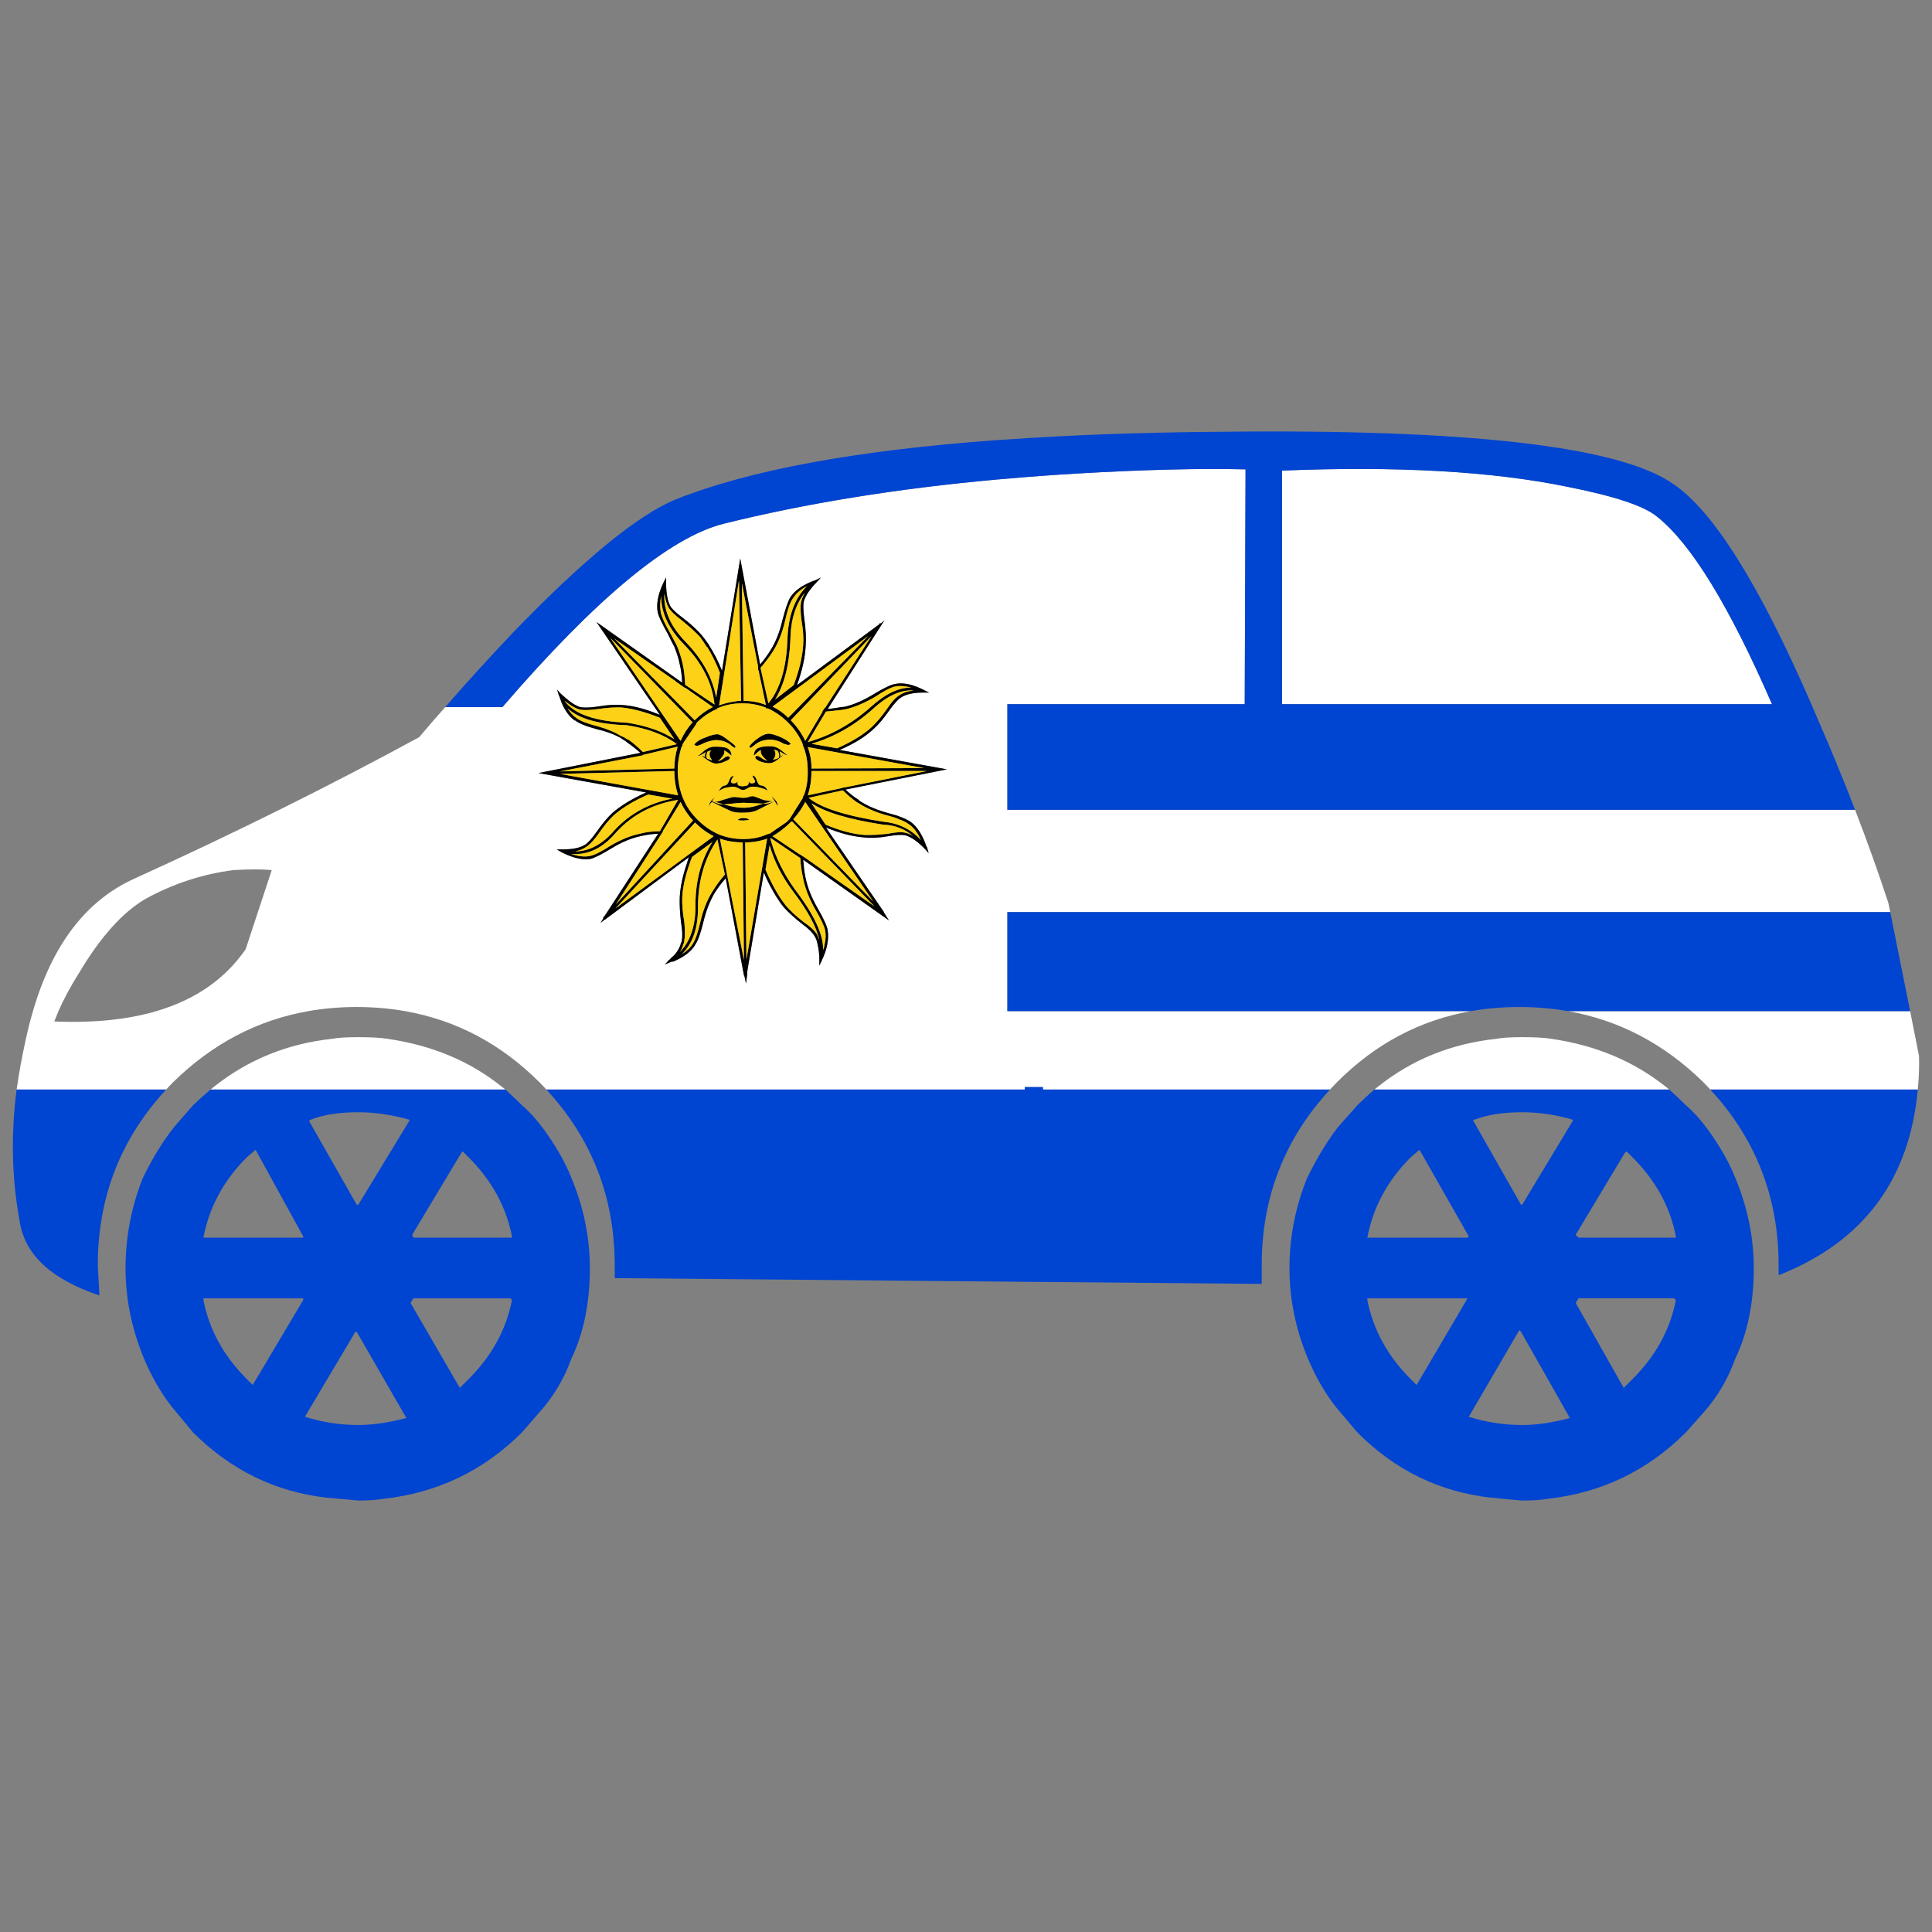 <?xml version="1.0" encoding="utf-8"?>
<!-- Generator: Adobe Illustrator 16.0.0, SVG Export Plug-In . SVG Version: 6.00 Build 0)  -->
<!DOCTYPE svg PUBLIC "-//W3C//DTD SVG 1.1//EN" "http://www.w3.org/Graphics/SVG/1.1/DTD/svg11.dtd">
<svg version="1.1" id="Layer_1" xmlns="http://www.w3.org/2000/svg" xmlns:xlink="http://www.w3.org/1999/xlink" x="0px" y="0px"
	 width="300px" height="300px" viewBox="0 0 300 300" enable-background="new 0 0 300 300" xml:space="preserve">
<rect x="0" y="0" width="300" height="300" fill="#808080" stroke="none"/>
<g>
	<path fill-rule="evenodd" clip-rule="evenodd" fill="#FFFFFF" d="M69.147,109.79h8.876c14.493-16.831,25.92-26.313,34.281-28.449
		c12.817-3.184,27.01-5.48,42.577-6.888c0.513-0.047,1.027-0.09,1.542-0.127c3.574-0.318,7.219-0.585,10.935-0.801
		c10.333-0.599,19.016-0.812,26.048-0.641l-0.128,36.456h-36.854v16.403h131.627c1.917,4.958,3.643,9.786,5.177,14.48l0.29,1.409
		H156.424v15.378h71.973c-7.909,1.395-14.833,5.069-20.774,11.021c-0.258,0.255-0.505,0.512-0.74,0.769
		c-0.122,0.128-0.24,0.256-0.353,0.384h-44.572l-0.033-0.384h-2.798v0.384H84.841c-0.114-0.128-0.232-0.256-0.354-0.384
		c-0.236-0.257-0.482-0.514-0.74-0.769c-5.975-5.951-12.92-9.626-20.838-11.021c-2.414-0.428-4.922-0.642-7.525-0.642
		c-2.594,0-5.103,0.214-7.525,0.642c-7.905,1.395-14.895,5.069-20.967,11.021c-0.258,0.255-0.505,0.512-0.74,0.769
		c-0.121,0.128-0.239,0.256-0.354,0.384H2.579c0.018-0.128,0.039-0.256,0.064-0.384c0.329-2.311,0.758-4.66,1.286-7.048
		c0.345-1.655,0.741-3.234,1.189-4.741c3.001-10.319,8.243-17.176,15.726-20.567c15.437-7.005,30.187-14.332,44.251-21.978
		C66.382,112.929,67.732,111.37,69.147,109.79z M42.198,135.098c-1.501-0.129-3.451-0.129-5.853,0
		c-4.802,0.597-9.391,2.093-13.764,4.485c-3.559,2.093-6.989,5.915-10.291,11.469c-1.303,2.063-2.375,4.049-3.216,5.958
		c-0.23,0.54-0.444,1.074-0.644,1.601c6.073,0.256,11.357-0.278,15.854-1.601c6.044-1.778,10.664-4.982,13.86-9.611L42.198,135.098z
		 M78.473,169.184H32.68c0.157-0.129,0.318-0.257,0.482-0.384c5.331-4.251,11.473-6.75,18.427-7.496
		c0.9-0.172,2.251-0.256,4.052-0.256c1.93,0,3.431,0.084,4.502,0.256c6.941,0.994,12.891,3.491,17.849,7.496
		C78.157,168.927,78.318,169.055,78.473,169.184z M243.479,157.011h53.126l1.383,6.983c0.039,1.657-0.015,3.259-0.161,4.806
		c-0.009,0.128-0.019,0.256-0.032,0.384h-32.223c-0.114-0.128-0.232-0.256-0.353-0.384c-0.236-0.257-0.482-0.514-0.741-0.769
		C258.404,162.08,251.405,158.405,243.479,157.011z M213.41,169.184c0.156-0.129,0.316-0.257,0.482-0.384
		c5.291-4.251,11.454-6.75,18.491-7.496c0.856-0.172,2.186-0.256,3.987-0.256c1.972,0,3.474,0.084,4.502,0.256
		c6.899,0.994,12.849,3.491,17.849,7.496c0.165,0.127,0.326,0.255,0.481,0.384H213.41z M199.067,73.076
		c17.838-0.726,32.588,0.106,44.25,2.499c7.374,1.452,12.05,3.011,14.022,4.678c5.265,4.187,11.202,13.883,17.814,29.088h-76.087
		V73.076z M103.429,89.67l-0.387,0.769c0,0.042-0.021,0.085-0.063,0.129c-0.814,1.75-1.094,3.268-0.836,4.549
		c0.171,0.683,0.707,1.814,1.607,3.396c0.3,0.641,0.621,1.281,0.965,1.922c0.386,0.939,0.665,1.837,0.836,2.691
		c0.215,0.897,0.343,1.858,0.386,2.883l-13.313-9.418l9.841,14.416c-2.229-0.94-4.224-1.453-5.982-1.538
		c-1.028-0.086-2.271,0-3.729,0.256c-1.2,0.17-2.102,0.192-2.702,0.064c-0.514-0.171-1.071-0.492-1.672-0.961
		c-0.386-0.299-0.836-0.684-1.351-1.154l-0.515-0.577l0.258,0.833c0,0.042,0.021,0.085,0.063,0.127
		c0.129,0.385,0.258,0.749,0.387,1.09c0.557,1.281,1.243,2.199,2.059,2.754v-0.063c0.557,0.469,1.714,0.939,3.473,1.411
		c1.329,0.297,2.509,0.726,3.537,1.281c0.3,0.212,0.601,0.405,0.9,0.575c0.043,0.043,0.086,0.085,0.129,0.129
		c0.687,0.469,1.394,1.025,2.122,1.666l-15.822,3.14l16.723,3.011c-2.187,0.982-3.944,2.051-5.273,3.204
		c-0.771,0.727-1.587,1.708-2.444,2.947c-0.729,1.026-1.329,1.687-1.801,1.987c-0.772,0.469-1.908,0.705-3.409,0.705h-0.965
		l0.772,0.448c1.758,0.897,3.259,1.239,4.502,1.025c0.644-0.17,1.737-0.726,3.28-1.666c1.544-0.939,3.022-1.558,4.438-1.858
		c0.857-0.213,1.78-0.34,2.766-0.384l-8.297,12.75l-0.257,0.256l0.064,0.063l-0.451,0.769l0.644-0.512h0.064l0.064-0.063
		l12.928-9.611c-0.129,0.341-0.215,0.618-0.257,0.833c-0.687,1.966-1.072,3.759-1.158,5.382c-0.042,1.068,0.021,2.35,0.193,3.844
		c0.214,1.239,0.257,2.179,0.129,2.819c0,0.171-0.065,0.363-0.193,0.577v0.127c-0.344,0.897-0.857,1.602-1.544,2.115
		c0,0.043-0.043,0.106-0.129,0.192h-0.063l-0.708,0.769l0.9-0.385c0.043,0,0.107-0.02,0.193-0.064c0.086,0,0.149,0,0.192,0
		c1.63-0.683,2.767-1.538,3.409-2.563v-0.063c0.429-0.556,0.857-1.729,1.286-3.524c0.429-1.752,1.008-3.246,1.736-4.485
		c0.472-0.769,1.051-1.538,1.737-2.306l2.83,15.057c0,0.042,0.021,0.063,0.063,0.063l0.258,1.218l0.192-1.475v-0.383l2.573-15.378
		c0.943,2.179,1.972,3.972,3.087,5.382c0.729,0.812,1.694,1.687,2.895,2.626c0.943,0.684,1.586,1.324,1.93,1.922
		c0.215,0.341,0.364,0.768,0.45,1.281c0.129,0.513,0.214,1.154,0.257,1.922c0,0.127,0,0.256,0,0.384v0.96l0.386-0.832
		c0.43-0.897,0.708-1.71,0.836-2.436c0.172-0.853,0.193-1.602,0.065-2.243v-0.063c-0.129-0.685-0.665-1.837-1.608-3.46
		c-0.9-1.581-1.501-3.096-1.801-4.548c-0.172-0.728-0.278-1.518-0.322-2.372c-0.042-0.17-0.063-0.34-0.063-0.512l13.313,9.418
		l-0.772-1.217v-0.064l-9.004-13.135c2.187,0.897,4.159,1.41,5.917,1.538c1.072,0.127,2.337,0.064,3.795-0.193
		c1.158-0.213,2.037-0.255,2.637-0.127c0.9,0.256,1.908,0.961,3.023,2.115l0.578,0.641l-0.257-0.897v-0.063h-0.064
		c-0.644-1.88-1.479-3.184-2.508-3.91c-0.472-0.297-1.008-0.555-1.608-0.768c-0.257-0.128-0.879-0.32-1.865-0.577
		c-1.715-0.469-3.173-1.089-4.373-1.859c-0.086-0.042-0.15-0.106-0.193-0.191c-0.687-0.427-1.372-0.961-2.058-1.602l15.757-3.139
		l-16.658-3.011c2.188-0.941,3.924-2.008,5.21-3.204c0.815-0.727,1.651-1.71,2.509-2.949c0.729-1.025,1.328-1.687,1.801-1.986
		c0.771-0.512,1.907-0.769,3.409-0.769h0.965l-0.772-0.384c-1.758-0.897-3.259-1.217-4.502-0.961
		c-0.686,0.128-1.801,0.661-3.345,1.602c-1.544,0.939-3.002,1.58-4.373,1.922c-0.215,0.042-0.408,0.064-0.579,0.064
		c-0.729,0.128-1.458,0.234-2.187,0.32l8.811-13.775l-0.578,0.512l-0.065-0.128l-0.192,0.257l-12.734,9.418
		c0.814-2.264,1.265-4.313,1.351-6.151c0.086-1.111,0.021-2.435-0.193-3.972c-0.171-1.239-0.214-2.158-0.129-2.756
		c0.215-0.897,0.88-1.922,1.994-3.076l0.708-0.769l-0.9,0.448h-0.064c-1.844,0.683-3.108,1.559-3.795,2.628
		c-0.344,0.556-0.75,1.729-1.222,3.524c-0.43,1.837-1.029,3.374-1.801,4.612c-0.472,0.769-1.03,1.538-1.673,2.307l-3.087-16.466
		l-2.83,17.428c-0.601-1.496-1.265-2.797-1.994-3.909v-0.063c-0.386-0.556-0.771-1.068-1.157-1.538
		c-0.687-0.811-1.608-1.666-2.766-2.563c-0.986-0.726-1.673-1.345-2.059-1.858c-0.472-0.855-0.707-2.094-0.707-3.716V89.67z"/>
	<path fill-rule="evenodd" clip-rule="evenodd" fill="#0044D2" d="M2.579,169.184h23.219c-7.075,7.646-10.612,16.745-10.612,27.295
		l0.257,4.678c-7.547-2.52-11.684-6.407-12.413-11.661C1.829,182.96,1.679,176.189,2.579,169.184z M84.841,169.184h74.285V168.8
		h2.798l0.033,0.384h44.572c-7.075,7.646-10.612,16.745-10.612,27.295v2.884l-100.464-0.896v-1.987
		C95.453,185.929,91.916,176.83,84.841,169.184z M227.882,192.187l0.193-0.192l-7.655-13.456l-1.35,1.154
		c-3.603,3.588-5.854,7.752-6.753,12.494H227.882z M227.882,201.604h-15.564v0.256c0.899,4.614,3.15,8.714,6.753,12.304l0.899,0.896
		L227.882,201.604z M245.119,201.604l-0.451,0.705l7.461,13.199l1.352-1.345c3.601-3.59,5.852-7.689,6.753-12.304l-0.259-0.256
		H245.119z M236.178,206.796l-0.257-0.257l-7.846,13.455c2.701,0.854,5.467,1.281,8.296,1.281c2.273,0,4.738-0.364,7.396-1.091
		L236.178,206.796z M260.233,192.187v-0.192c-0.901-4.613-3.152-8.714-6.753-12.302l-0.902-0.897l-0.256,0.193l-7.654,12.75
		l0.451,0.448H260.233z M243.479,157.011c-2.435-0.428-4.954-0.642-7.558-0.642c-2.603,0-5.112,0.214-7.524,0.642h-71.973v-15.378
		h137.094l3.087,15.378H243.479z M288.051,125.744H156.424V109.34h36.854l0.128-36.456c-7.032-0.171-15.715,0.042-26.048,0.641
		c-3.716,0.215-7.36,0.483-10.935,0.801c-0.515,0.038-1.029,0.08-1.542,0.127c-15.567,1.408-29.76,3.704-42.577,6.888
		c-8.361,2.135-19.788,11.618-34.281,28.449h-8.876c3.259-3.759,6.775-7.625,10.548-11.597
		c10.977-11.363,19.381-18.241,25.213-20.632c11.412-4.565,28.07-7.64,49.974-9.227c0.513-0.037,1.026-0.07,1.542-0.095
		c9.872-0.701,20.784-1.095,32.739-1.187c38.676-0.469,62.216,2.223,70.62,8.074c6.21,4.152,13.372,15.558,21.481,34.214
		c0.063,0.15,0.128,0.299,0.193,0.449c0.257,0.597,0.514,1.195,0.771,1.793C284.335,116.417,286.275,121.137,288.051,125.744z
		 M39.69,178.538l-1.351,1.154c-3.603,3.588-5.854,7.752-6.754,12.494h15.501v-0.192L39.69,178.538z M31.586,201.604v0.256
		c0.9,4.614,3.151,8.714,6.754,12.304l0.899,0.896l7.848-13.199v-0.256H31.586z M48.244,173.862l-0.257,0.191l7.396,13.007h0.257
		l7.911-13.007v-0.191c-2.744-0.77-5.381-1.154-7.911-1.154C52.64,172.708,50.174,173.093,48.244,173.862z M78.473,169.184
		c0.858,0.771,1.716,1.581,2.573,2.436c1.201,1.024,2.401,2.37,3.603,4.036c1.8,2.521,3.15,4.912,4.052,7.177
		c1.929,4.612,2.894,9.312,2.894,14.096c0,5.382-0.965,10.08-2.894,14.096c-1.072,2.989-2.659,5.681-4.76,8.073l-2.895,3.332
		c-6.003,5.979-13.206,9.419-21.61,10.315c-0.9,0.171-2.165,0.256-3.795,0.256l-4.952-0.448c-7.933-0.897-14.836-4.272-20.71-10.123
		l-3.345-4.037c-1.629-2.093-3.045-4.549-4.245-7.368c-1.929-4.614-2.894-9.312-2.894-14.096s0.878-9.42,2.637-13.904
		c1.5-3.118,3.151-5.81,4.952-8.073l2.895-3.331c0.9-0.854,1.801-1.665,2.701-2.436H78.473z M265.571,169.184h32.223
		c-1.286,14.054-8.489,23.664-21.61,28.833v-1.538C276.184,185.929,272.646,176.83,265.571,169.184z M213.41,169.184h45.793
		c0.858,0.771,1.717,1.581,2.573,2.436c1.201,1.024,2.401,2.37,3.603,4.036c1.801,2.521,3.15,4.912,4.052,7.177
		c1.929,4.612,2.894,9.312,2.894,14.096c0,5.382-0.965,10.08-2.894,14.096c-1.072,2.989-2.637,5.681-4.694,8.073l-2.96,3.332
		c-6.002,5.979-13.186,9.419-21.546,10.315c-0.899,0.171-2.187,0.256-3.859,0.256h-0.193l-4.694-0.448
		c-7.976-0.897-14.88-4.272-20.711-10.123l-3.408-4.037c-1.629-2.093-3.044-4.549-4.245-7.368
		c-1.929-4.614-2.894-9.312-2.894-14.096s0.899-9.42,2.7-13.904c1.502-3.118,3.131-5.81,4.89-8.073l2.957-3.331
		C211.632,170.765,212.51,169.954,213.41,169.184z M199.067,73.076v36.265h76.087c-6.612-15.205-12.55-24.901-17.814-29.088
		c-1.973-1.667-6.648-3.226-14.022-4.678C231.655,73.182,216.905,72.35,199.067,73.076z M228.975,173.862h-0.193v0.191l7.396,13.007
		h0.193l7.846-13.007v-0.191c-2.657-0.77-5.273-1.154-7.846-1.154C233.413,172.708,230.946,173.093,228.975,173.862z
		 M55.384,206.796H55.19l-7.847,13.198c2.702,0.854,5.467,1.281,8.297,1.281c2.229,0,4.717-0.364,7.461-1.091L55.384,206.796z
		 M79.503,192.187v-0.192c-0.901-4.613-3.152-8.714-6.754-12.302l-0.9-0.897l-0.193,0.193l-7.653,12.75l0.193,0.448H79.503z
		 M79.503,201.86l-0.258-0.256h-15.05l-0.45,0.705l7.653,13.199l1.351-1.345C76.351,210.574,78.602,206.475,79.503,201.86z"/>
	<path fill-rule="evenodd" clip-rule="evenodd" d="M103.429,89.67v0.833c0,1.622,0.235,2.861,0.707,3.716
		c0.386,0.513,1.072,1.132,2.059,1.858c1.157,0.897,2.079,1.752,2.766,2.563c0.386,0.47,0.771,0.982,1.157,1.538v0.063
		c0.729,1.112,1.394,2.413,1.994,3.909l2.83-17.428l3.087,16.466c0.643-0.769,1.201-1.538,1.673-2.307
		c0.771-1.239,1.371-2.775,1.801-4.612c0.472-1.794,0.878-2.968,1.222-3.524c0.687-1.069,1.951-1.945,3.795-2.628h0.064l0.9-0.448
		l-0.708,0.769c-1.114,1.154-1.779,2.179-1.994,3.076c-0.085,0.598-0.042,1.517,0.129,2.756c0.215,1.537,0.279,2.861,0.193,3.972
		c-0.086,1.837-0.536,3.887-1.351,6.151l12.734-9.418l0.192-0.257l0.065,0.128l0.578-0.512l-8.811,13.775
		c0.729-0.086,1.457-0.192,2.187-0.32c0.171,0,0.364-0.021,0.579-0.064c1.371-0.343,2.829-0.983,4.373-1.922
		c1.544-0.94,2.659-1.474,3.345-1.602c1.243-0.256,2.744,0.063,4.502,0.961l0.772,0.384h-0.965c-1.502,0-2.638,0.256-3.409,0.769
		c-0.473,0.299-1.072,0.961-1.801,1.986c-0.857,1.239-1.693,2.222-2.509,2.949c-1.286,1.196-3.022,2.262-5.21,3.204l16.658,3.011
		l-15.757,3.139c0.686,0.641,1.371,1.175,2.058,1.602c0.043,0.085,0.107,0.149,0.193,0.191c1.2,0.77,2.658,1.39,4.373,1.859
		c0.986,0.256,1.608,0.449,1.865,0.577c0.601,0.213,1.137,0.471,1.608,0.768c1.028,0.726,1.864,2.03,2.508,3.91h0.064v0.063
		l0.257,0.897l-0.578-0.641c-1.115-1.154-2.123-1.858-3.023-2.115c-0.6-0.127-1.479-0.085-2.637,0.127
		c-1.458,0.257-2.723,0.32-3.795,0.193c-1.758-0.128-3.73-0.641-5.917-1.538l9.004,13.135v0.064l0.772,1.217l-13.313-9.418
		c0,0.172,0.021,0.342,0.063,0.512c0.044,0.854,0.15,1.645,0.322,2.372c0.3,1.452,0.9,2.968,1.801,4.548
		c0.943,1.623,1.479,2.775,1.608,3.46v0.063c0.128,0.641,0.106,1.39-0.065,2.243c-0.128,0.726-0.406,1.538-0.836,2.436l-0.386,0.832
		v-0.96c0-0.128,0-0.257,0-0.384c-0.043-0.769-0.128-1.409-0.257-1.922c-0.086-0.513-0.235-0.94-0.45-1.281
		c-0.344-0.598-0.986-1.239-1.93-1.922c-1.2-0.94-2.165-1.814-2.895-2.626c-1.115-1.41-2.144-3.204-3.087-5.382l-2.573,15.378v0.383
		l-0.192,1.475l-0.258-1.218c-0.042,0-0.063-0.021-0.063-0.063l-2.83-15.057c-0.687,0.768-1.266,1.538-1.737,2.306
		c-0.729,1.239-1.308,2.733-1.736,4.485c-0.429,1.794-0.857,2.968-1.286,3.524v0.063c-0.643,1.025-1.779,1.88-3.409,2.563
		c-0.043,0-0.106,0-0.192,0c-0.086,0.044-0.15,0.064-0.193,0.064l-0.9,0.385l0.708-0.769h0.063c0.086-0.085,0.129-0.149,0.129-0.192
		c0.687-0.513,1.2-1.217,1.544-2.115v-0.127c0.128-0.214,0.193-0.406,0.193-0.577c0.128-0.641,0.085-1.58-0.129-2.819
		c-0.172-1.494-0.235-2.776-0.193-3.844c0.086-1.624,0.472-3.417,1.158-5.382c0.042-0.214,0.128-0.492,0.257-0.833l-12.928,9.611
		l-0.064,0.063h-0.064l-0.644,0.512l0.451-0.769l-0.064-0.063l0.257-0.256l8.297-12.75c-0.985,0.043-1.908,0.171-2.766,0.384
		c-1.415,0.3-2.894,0.919-4.438,1.858c-1.543,0.94-2.637,1.496-3.28,1.666c-1.243,0.214-2.744-0.127-4.502-1.025l-0.772-0.448h0.965
		c1.501,0,2.637-0.235,3.409-0.705c0.472-0.3,1.072-0.961,1.801-1.987c0.857-1.239,1.673-2.22,2.444-2.947
		c1.329-1.153,3.087-2.222,5.273-3.204l-16.723-3.011l15.822-3.14c-0.729-0.641-1.436-1.197-2.122-1.666
		c-0.043-0.044-0.086-0.086-0.129-0.129c-0.3-0.17-0.601-0.363-0.9-0.575c-1.028-0.556-2.208-0.984-3.537-1.281
		c-1.759-0.471-2.916-0.941-3.473-1.411v0.063c-0.815-0.555-1.502-1.473-2.059-2.754c-0.129-0.342-0.258-0.705-0.387-1.09
		c-0.042-0.042-0.063-0.085-0.063-0.127l-0.258-0.833l0.515,0.577c0.515,0.47,0.965,0.855,1.351,1.154
		c0.601,0.47,1.158,0.79,1.672,0.961c0.601,0.128,1.502,0.106,2.702-0.064c1.458-0.256,2.701-0.343,3.729-0.256
		c1.759,0.085,3.753,0.597,5.982,1.538l-9.841-14.416l13.313,9.418c-0.043-1.025-0.171-1.986-0.386-2.883
		c-0.171-0.854-0.45-1.752-0.836-2.691c-0.344-0.641-0.665-1.281-0.965-1.922c-0.9-1.582-1.437-2.713-1.607-3.396
		c-0.258-1.281,0.021-2.798,0.836-4.549c0.043-0.043,0.063-0.086,0.063-0.129L103.429,89.67z M108.188,112.224
		c-0.042,0.042-0.063,0.107-0.063,0.192l-1.93,2.819c-0.086,0.172-0.172,0.321-0.258,0.449l0.129,0.128h-0.129
		c-0.043,0-0.063,0.02-0.063,0.064c-0.43,1.237-0.644,2.563-0.644,3.972c0.043,1.411,0.3,2.735,0.771,3.974
		c0.043,0.042,0.064,0.085,0.064,0.127c0.472,1.197,1.223,2.307,2.251,3.332c0.986,0.983,2.059,1.73,3.216,2.242
		c0.043,0,0.086,0.022,0.129,0.065c1.2,0.469,2.465,0.704,3.794,0.704c1.373,0,2.616-0.256,3.731-0.77
		c0.043,0,0.106-0.02,0.192-0.063h0.129l2.701-1.859c0.129-0.17,0.258-0.297,0.386-0.384l0.064-0.191h0.064
		c0.043-0.043,0.064-0.085,0.064-0.129l1.93-3.075l-0.064-0.193h0.128c0.472-1.196,0.687-2.52,0.644-3.971
		c0-1.453-0.257-2.777-0.771-3.973c0-0.043,0-0.085,0-0.128c-0.515-1.239-1.265-2.349-2.251-3.333
		c-0.987-0.981-2.059-1.729-3.216-2.243l-0.193,0.129v-0.192c-0.043,0-0.086-0.021-0.128-0.064
		c-1.158-0.428-2.338-0.641-3.538-0.641c-0.043,0-0.086,0-0.129,0c-1.372,0-2.637,0.257-3.795,0.769h-0.063v0.193l-0.065-0.064
		C110.117,110.622,109.089,111.328,108.188,112.224z M117.707,104.086v-0.641l-2.509-12.878l0.257,18.26
		c1.244,0,2.401,0.214,3.474,0.641l-1.157-5.446L117.707,104.086z M124.46,96.334c-0.172-1.282-0.193-2.243-0.064-2.883
		c0.129-0.47,0.322-0.94,0.579-1.41c-1.457,1.794-2.208,4.25-2.251,7.368c-0.171,3.887-0.965,6.963-2.38,9.227l2.895-2.243
		c0.857-2.264,1.351-4.336,1.479-6.214C124.804,99.111,124.718,97.83,124.46,96.334z M123.109,92.938
		c-0.429,0.598-0.836,1.773-1.222,3.524c-0.429,1.837-1.051,3.396-1.865,4.678c-0.515,0.812-1.157,1.666-1.93,2.563l1.222,5.51
		c1.802-2.179,2.787-5.446,2.959-9.803c0.086-3.673,1.094-6.471,3.023-8.393C124.31,91.529,123.581,92.17,123.109,92.938z
		 M104.972,105.816l-9.583-6.663l12.478,12.686c0.858-0.855,1.801-1.538,2.83-2.05l-4.31-3.012v0.065l-1.286-0.897
		C105.015,105.945,104.972,105.901,104.972,105.816z M88.121,109.981c0.429,0.683,0.9,1.196,1.415,1.538
		c0.558,0.427,1.672,0.855,3.345,1.281c1.372,0.384,2.551,0.876,3.537,1.475c0.343,0.127,0.664,0.299,0.965,0.512
		c0.086,0.042,0.15,0.065,0.192,0.065c0.729,0.512,1.479,1.152,2.251,1.922l5.274-1.217c-1.887-1.453-4.48-2.435-7.782-2.947
		C92.944,112.48,89.879,111.605,88.121,109.981z M88.186,109.212c-0.129-0.127-0.301-0.256-0.515-0.384
		c1.458,2.05,4.695,3.183,9.712,3.396c3.002,0.47,5.445,1.324,7.332,2.563l-2.251-3.332c-2.229-0.897-4.224-1.432-5.982-1.602
		c-1.028-0.042-2.251,0.043-3.665,0.257c-1.286,0.171-2.229,0.191-2.83,0.064C89.429,110.003,88.828,109.683,88.186,109.212z
		 M102.657,92.554c-0.172,0.897-0.193,1.709-0.065,2.435v0.063c0.129,0.684,0.622,1.773,1.48,3.268
		c0.343,0.641,0.686,1.281,1.028,1.922c0.386,0.94,0.686,1.88,0.9,2.819c0.215,0.983,0.344,2.071,0.386,3.268l4.566,3.076
		c-0.343-3.333-1.907-6.43-4.695-9.291C103.857,97.68,102.657,95.159,102.657,92.554z M103.814,94.349
		c-0.301-0.556-0.515-1.282-0.644-2.179c-0.171,2.605,0.965,5.146,3.409,7.625c2.529,2.648,4.073,5.489,4.631,8.521l0.579-3.845
		c-0.601-1.538-1.265-2.883-1.994-4.036h-0.064c-0.343-0.556-0.686-1.069-1.029-1.538c-0.729-0.77-1.672-1.623-2.829-2.563
		C104.843,95.564,104.157,94.904,103.814,94.349z M113.526,109.02l1.158-0.192c0.085,0,0.214,0,0.386,0l-0.322-18.709l-3.087,19.415
		C112.219,109.32,112.84,109.149,113.526,109.02z M125.425,116.004c0.386,1.025,0.579,2.136,0.579,3.333l17.494-0.065
		L125.425,116.004z M133.336,124.718c-0.086-0.043-0.171-0.085-0.257-0.128c-0.729-0.513-1.458-1.131-2.188-1.858h-0.064
		l-5.273,1.154c1.93,1.581,5.81,2.819,11.642,3.715c2.315,0.214,4.244,1.154,5.788,2.819c-0.515-1.152-1.136-1.964-1.865-2.434
		c-0.386-0.3-0.9-0.556-1.544-0.77c-0.171-0.127-0.75-0.32-1.736-0.577C136.08,126.171,134.579,125.53,133.336,124.718z
		 M137.195,128.05h-0.064c-5.317-0.813-9.026-1.922-11.127-3.333l2.187,3.333c2.229,0.939,4.245,1.473,6.046,1.602
		c1.029,0.042,2.251-0.021,3.666-0.192c1.244-0.257,2.165-0.299,2.766-0.128c0.387,0.085,0.771,0.257,1.157,0.512
		C140.539,128.733,138.996,128.135,137.195,128.05z M107.545,112.16L94.746,99.025l10.934,16.018
		C106.151,113.976,106.772,113.015,107.545,112.16z M137.71,110.11c0.729-1.11,1.393-1.837,1.993-2.179
		c0.558-0.384,1.286-0.62,2.188-0.705c-1.973-0.171-4.096,0.79-6.368,2.883c-2.873,2.563-6.045,4.356-9.519,5.382l3.987,0.705
		c2.23-0.982,4.01-2.071,5.339-3.268C136.102,112.204,136.895,111.262,137.71,110.11z M130.699,110.237
		c-0.772,0.087-1.587,0.172-2.444,0.257l-2.83,4.741c3.602-1.025,6.86-2.841,9.776-5.446c2.272-2.051,4.373-3.055,6.303-3.012
		c-0.9-0.255-1.715-0.32-2.444-0.191c-0.686,0.127-1.736,0.662-3.15,1.602c-1.587,0.94-3.088,1.581-4.503,1.922
		C131.191,110.152,130.956,110.195,130.699,110.237z M122.788,111.839l0.063,0.063c0.943,0.984,1.673,2.03,2.188,3.14l2.701-4.549
		h-0.064l0.387-0.577h0.063l7.204-11.149L122.788,111.839z M119.958,109.726c0.9,0.427,1.715,1.003,2.444,1.729l12.413-12.687
		L119.958,109.726z M121.565,117.286c-0.085,0.129-0.235,0.256-0.449,0.384c-0.644,0.556-1.18,0.834-1.608,0.834
		c-0.558,0-1.094-0.108-1.607-0.321c-0.516-0.256-0.708-0.49-0.579-0.704c0.128-0.172,0.386-0.129,0.771,0.127
		c0.386,0.299,0.75,0.469,1.094,0.513c-0.215-0.129-0.45-0.342-0.708-0.641c-0.3-0.342-0.407-0.685-0.321-1.025
		c-0.215,0.085-0.579,0.384-1.094,0.896v-0.128c0.043-0.556,0.279-0.918,0.708-1.089c0.343-0.171,0.943-0.256,1.801-0.256
		c0.601,0,1.157,0.191,1.672,0.577c0.515,0.426,0.857,0.704,1.029,0.832c-0.172,0-0.515-0.172-1.029-0.512
		c-0.086-0.042-0.15-0.065-0.193-0.065c0.043,0.085,0.065,0.171,0.065,0.257c0.085,0.214,0.085,0.406,0,0.577
		c0.085-0.043,0.214-0.127,0.386-0.256C121.588,117.158,121.609,117.158,121.565,117.286z M122.338,115.684
		c-0.086-0.043-0.301-0.107-0.644-0.192c-0.686-0.428-1.415-0.641-2.187-0.641c-0.943,0.042-1.693,0.298-2.251,0.768
		c-0.258,0.213-0.429,0.342-0.515,0.384c-0.129,0.129-0.236,0.149-0.322,0.064c-0.171-0.127,0.129-0.512,0.901-1.152
		c0.771-0.599,1.372-0.918,1.801-0.961c0.343-0.086,0.943,0.043,1.801,0.384s1.479,0.726,1.865,1.154
		C122.659,115.62,122.509,115.684,122.338,115.684z M120.923,116.965c-0.043-0.172-0.107-0.299-0.193-0.384
		c-0.171-0.085-0.364-0.15-0.578-0.193c0.257,0.256,0.321,0.621,0.192,1.09c-0.129,0.256-0.236,0.426-0.321,0.512
		c0.172-0.043,0.321-0.085,0.45-0.127c0.172-0.043,0.321-0.108,0.45-0.193C121.009,117.457,121.009,117.222,120.923,116.965z
		 M118.993,122.411l0.193,0.384c-0.215-0.17-0.558-0.321-1.029-0.448c-0.429-0.127-0.836-0.192-1.222-0.192
		c-0.258,0-0.516,0.065-0.772,0.192c-0.3,0.213-0.558,0.321-0.771,0.321c-0.215,0-0.45-0.085-0.707-0.257
		c-0.344-0.171-0.644-0.256-0.901-0.256c-0.386,0.042-0.793,0.107-1.222,0.192c-0.429,0.17-0.75,0.342-0.965,0.513l0.193-0.32
		c0.214-0.343,0.472-0.534,0.771-0.577c0.257,0,0.472-0.235,0.643-0.704c0.172-0.513,0.408-0.77,0.708-0.77
		c0,0.086-0.064,0.192-0.192,0.32c-0.086,0.129-0.15,0.299-0.193,0.513c0,0.214,0.128,0.321,0.386,0.321
		c0.301,0,0.515-0.106,0.644-0.321c-0.086,0.342-0.043,0.555,0.129,0.641c0.128,0.085,0.364,0.128,0.707,0.128
		c0.3-0.042,0.515-0.085,0.643-0.128c0.215-0.129,0.279-0.364,0.193-0.704c0.086,0.255,0.258,0.384,0.515,0.384
		c0.343,0,0.515-0.129,0.515-0.384c-0.086-0.172-0.172-0.321-0.258-0.45c-0.086-0.127-0.129-0.256-0.129-0.384
		c0.301,0.043,0.515,0.299,0.644,0.769c0.172,0.513,0.387,0.77,0.644,0.77C118.457,121.963,118.736,122.112,118.993,122.411z
		 M120.344,124.397c-1.415,0.726-2.294,1.175-2.637,1.347c-0.558,0.298-1.309,0.448-2.252,0.448
		c-0.942,0.043-1.693-0.085-2.251-0.384c-0.386-0.171-1.264-0.598-2.637-1.282c-0.086,0.043-0.129,0.085-0.129,0.127
		c-0.128,0.087-0.257,0.299-0.385,0.641c0.042-0.342,0.128-0.597,0.257-0.769c0.128-0.214,0.364-0.469,0.707-0.77
		c-0.215,0.3-0.364,0.513-0.45,0.641c0.729,0.386,1.329,0.556,1.801,0.513c-0.601-0.212-1.094-0.341-1.479-0.384
		c0.343,0,0.793-0.106,1.35-0.32c0.987-0.299,1.544-0.449,1.673-0.449c0.257,0,0.515,0.022,0.772,0.065
		c0.299,0.042,0.557,0.063,0.771,0.063c0.129,0,0.344-0.021,0.644-0.063c0.258-0.129,0.536-0.193,0.837-0.193
		c0.085,0,0.621,0.193,1.607,0.577c0.558,0.128,1.029,0.191,1.415,0.191c-0.429,0.129-0.922,0.256-1.479,0.386
		C118.907,124.868,119.529,124.74,120.344,124.397c-0.12,0-0.228,0-0.321,0c0.091-0.002,0.177-0.023,0.257-0.063
		c-0.128-0.128-0.3-0.363-0.515-0.705c0.387,0.342,0.644,0.599,0.772,0.769c0.129,0.172,0.214,0.428,0.257,0.77
		c-0.171-0.256-0.3-0.449-0.386-0.577C120.365,124.547,120.344,124.482,120.344,124.397z M113.912,116.004
		c-0.129-0.042-0.3-0.171-0.515-0.384c-0.643-0.47-1.415-0.704-2.315-0.704c-0.771,0.085-1.521,0.32-2.251,0.704
		c-0.301,0.128-0.493,0.193-0.578,0.193c-0.172,0-0.322-0.065-0.451-0.193c0.344-0.47,0.965-0.853,1.865-1.154
		c0.814-0.34,1.415-0.49,1.802-0.448c0.385,0.042,0.964,0.384,1.735,1.025c0.814,0.556,1.137,0.897,0.965,1.025
		C114.084,116.153,113.998,116.133,113.912,116.004z M113.591,117.35c-0.515-0.47-0.9-0.748-1.158-0.833
		c0.129,0.299,0.021,0.641-0.321,1.025c-0.215,0.299-0.429,0.513-0.643,0.641c0.343-0.042,0.707-0.235,1.093-0.577
		c0.344-0.214,0.579-0.234,0.708-0.064c0.171,0.212-0.021,0.428-0.579,0.641c-0.472,0.257-0.986,0.384-1.544,0.384
		c-0.386,0-0.922-0.256-1.607-0.769c-0.215-0.171-0.387-0.299-0.516-0.384c-0.042-0.129,0-0.129,0.129,0
		c0.172,0.042,0.301,0.106,0.387,0.191c-0.086-0.127-0.107-0.299-0.064-0.512c0.042-0.129,0.086-0.236,0.128-0.321
		c-0.086,0.043-0.149,0.085-0.192,0.128c-0.558,0.341-0.922,0.513-1.094,0.513c0.214-0.129,0.558-0.406,1.029-0.833
		c0.515-0.428,1.072-0.641,1.672-0.641c0.815,0,1.415,0.063,1.801,0.192c0.472,0.212,0.729,0.598,0.772,1.153V117.35z
		 M125.039,124.526c-0.472,0.94-1.094,1.836-1.865,2.69l12.413,12.751L125.039,124.526z M125.425,123.501l5.402-1.154v-0.063h0.258
		l12.863-2.563h-17.944C126.004,121.087,125.811,122.347,125.425,123.501z M122.98,127.537l-0.129,0.063
		c-0.899,0.897-1.864,1.645-2.894,2.243l4.309,2.883v-0.063l0.387,0.32h0.064l11.063,7.753L122.98,127.537z M109.731,117.094
		c-0.086,0.255-0.064,0.49,0.064,0.704c0.129,0.043,0.258,0.085,0.386,0.128c0.129,0.086,0.257,0.129,0.386,0.129
		c-0.086-0.129-0.192-0.301-0.321-0.513c-0.129-0.428-0.064-0.769,0.192-1.025c-0.171,0.042-0.364,0.106-0.578,0.191
		C109.817,116.793,109.774,116.922,109.731,117.094z M118.479,124.783c-1.758-0.085-2.766-0.129-3.023-0.129h-0.063
		c-0.386,0-1.394,0.087-3.023,0.257c0.172,0.042,0.343,0.085,0.515,0.127c0.729,0.214,1.479,0.343,2.251,0.386
		c0.043,0,0.107,0,0.193,0h0.128c0.044,0,0.107,0,0.194,0h0.128c0.729-0.042,1.437-0.193,2.123-0.449
		C118.114,124.932,118.307,124.868,118.479,124.783z M107.609,127.41c-0.814-0.897-1.458-1.859-1.93-2.884l-2.766,4.549h0.064
		l-7.333,11.34L107.609,127.41z M104.715,119.721l-17.752,0.448l18.331,3.332C104.908,122.262,104.715,121.002,104.715,119.721z
		 M99.376,129.459c0.943-0.257,1.973-0.384,3.088-0.384l2.83-4.87c-3.859,0.597-7.054,2.264-9.583,4.997
		c-2.059,2.478-4.396,3.609-7.011,3.396c1.114,0.384,2.079,0.491,2.894,0.321c0.687-0.127,1.759-0.662,3.216-1.602
		C96.396,130.378,97.918,129.758,99.376,129.459z M95.324,126.576c-0.771,0.728-1.565,1.688-2.38,2.884
		c-0.771,1.067-1.414,1.75-1.93,2.051c-0.428,0.298-0.985,0.533-1.672,0.705c2.229-0.043,4.267-1.154,6.11-3.333
		c2.401-2.563,5.381-4.185,8.94-4.87l-3.731-0.641C98.477,124.312,96.696,125.381,95.324,126.576z M99.826,117.222v0.064
		l-12.863,2.499l17.752-0.448c0-1.111,0.172-2.242,0.515-3.396L99.826,117.222z M110.825,129.843
		c-1.029-0.512-1.994-1.216-2.895-2.114l-12.349,13.327L110.825,129.843z M119.122,130.229c-1.072,0.384-2.209,0.575-3.409,0.575
		l0.193,18.197L119.122,130.229z M119.508,131.254l-0.643,3.78c0.985,2.306,2.036,4.165,3.15,5.574
		c0.687,0.811,1.608,1.665,2.766,2.563c1.072,0.726,1.779,1.389,2.123,1.986c0.086,0.257,0.193,0.535,0.321,0.833
		c-0.429-2.051-1.801-4.591-4.116-7.625C121.395,136.059,120.194,133.688,119.508,131.254z M124.267,133.24l-4.631-3.14v0.192
		c0.044,0.127,0.086,0.277,0.129,0.448c0.729,2.52,1.951,4.977,3.666,7.368c3.002,3.931,4.46,7.069,4.374,9.419
		c0.129-0.3,0.215-0.621,0.258-0.961c0.171-0.77,0.192-1.475,0.063-2.115s-0.643-1.729-1.543-3.267
		c-0.943-1.666-1.565-3.248-1.865-4.742c-0.172-0.769-0.301-1.56-0.386-2.37C124.332,133.773,124.31,133.496,124.267,133.24z
		 M108.381,141.121v0.064c-0.043,3.075-0.879,5.402-2.508,6.984c0.771-0.47,1.35-1.026,1.736-1.667
		c0.386-0.598,0.771-1.729,1.157-3.395c0.429-1.837,1.051-3.396,1.865-4.677c0.515-0.855,1.158-1.73,1.93-2.627l-1.158-5.446
		C109.346,133.347,108.338,136.934,108.381,141.121z M107.48,133.047c-0.172,0.385-0.3,0.726-0.386,1.026
		c-0.687,1.922-1.072,3.673-1.158,5.253c-0.043,1.068,0.064,2.35,0.321,3.844c0.129,1.281,0.129,2.243,0,2.883
		c0,0.212-0.063,0.428-0.192,0.641v0.063c-0.129,0.427-0.3,0.79-0.515,1.09c1.544-1.538,2.358-3.781,2.444-6.728
		c-0.086-4.016,0.793-7.476,2.637-10.38L107.48,133.047z M115.327,130.804c-1.243,0-2.422-0.191-3.537-0.575l3.73,18.836
		L115.327,130.804z M116.228,127.216c0.215,0.087-0.043,0.149-0.772,0.193c-0.771,0-1.028-0.064-0.771-0.193
		c0.171-0.127,0.428-0.191,0.771-0.191C115.799,127.025,116.056,127.089,116.228,127.216z"/>
	<path fill-rule="evenodd" clip-rule="evenodd" fill="#FCD116" d="M103.814,94.349c0.343,0.555,1.028,1.216,2.059,1.986
		c1.157,0.94,2.101,1.793,2.829,2.563c0.344,0.469,0.687,0.982,1.029,1.538h0.064c0.729,1.153,1.394,2.498,1.994,4.036l-0.579,3.845
		c-0.558-3.032-2.102-5.873-4.631-8.521c-2.444-2.478-3.58-5.02-3.409-7.625C103.3,93.067,103.514,93.792,103.814,94.349z
		 M102.657,92.554c0,2.605,1.2,5.125,3.601,7.561c2.788,2.861,4.353,5.958,4.695,9.291l-4.566-3.076
		c-0.042-1.197-0.171-2.285-0.386-3.268c-0.215-0.939-0.515-1.879-0.9-2.819c-0.343-0.641-0.686-1.281-1.028-1.922
		c-0.858-1.494-1.352-2.584-1.48-3.268v-0.063C102.464,94.263,102.485,93.451,102.657,92.554z M88.186,109.212
		c0.643,0.471,1.243,0.791,1.801,0.961c0.601,0.127,1.544,0.107,2.83-0.064c1.414-0.214,2.637-0.299,3.665-0.257
		c1.759,0.17,3.753,0.705,5.982,1.602l2.251,3.332c-1.887-1.239-4.33-2.093-7.332-2.563c-5.017-0.213-8.254-1.346-9.712-3.396
		C87.885,108.956,88.057,109.085,88.186,109.212z M88.121,109.981c1.758,1.625,4.823,2.499,9.197,2.628
		c3.302,0.512,5.896,1.494,7.782,2.947l-5.274,1.217c-0.771-0.77-1.521-1.41-2.251-1.922c-0.042,0-0.106-0.023-0.192-0.065
		c-0.301-0.213-0.622-0.384-0.965-0.512c-0.986-0.599-2.165-1.09-3.537-1.475c-1.673-0.426-2.787-0.854-3.345-1.281
		C89.021,111.177,88.55,110.664,88.121,109.981z M104.972,105.816c0,0.085,0.043,0.129,0.129,0.129l1.286,0.897v-0.065l4.31,3.012
		c-1.029,0.512-1.972,1.195-2.83,2.05L95.389,99.154L104.972,105.816z M123.109,92.938c0.472-0.768,1.2-1.409,2.188-1.922
		c-1.93,1.922-2.938,4.72-3.023,8.393c-0.172,4.357-1.157,7.625-2.959,9.803l-1.222-5.51c0.772-0.897,1.415-1.751,1.93-2.563
		c0.814-1.282,1.437-2.84,1.865-4.678C122.273,94.711,122.681,93.536,123.109,92.938z M124.46,96.334
		c0.258,1.495,0.344,2.776,0.258,3.844c-0.129,1.878-0.622,3.951-1.479,6.214l-2.895,2.243c1.415-2.264,2.209-5.34,2.38-9.227
		c0.043-3.119,0.794-5.574,2.251-7.368c-0.257,0.47-0.45,0.94-0.579,1.41C124.267,94.092,124.288,95.053,124.46,96.334z
		 M117.707,104.086l0.064-0.063l1.157,5.446c-1.072-0.427-2.229-0.641-3.474-0.641l-0.257-18.26l2.509,12.878V104.086z
		 M108.188,112.224c0.901-0.896,1.93-1.602,3.087-2.114l0.065,0.064v-0.193h0.063c1.158-0.512,2.423-0.769,3.795-0.769
		c0.043,0,0.086,0,0.129,0c1.2,0,2.38,0.213,3.538,0.641c0.042,0.043,0.085,0.064,0.128,0.064v0.192l0.193-0.129
		c1.157,0.513,2.229,1.261,3.216,2.243c0.986,0.983,1.736,2.093,2.251,3.333c0,0.042,0,0.085,0,0.128
		c0.515,1.196,0.771,2.52,0.771,3.973c0.043,1.451-0.172,2.775-0.644,3.971h-0.128l0.064,0.193l-1.93,3.075
		c0,0.044-0.021,0.086-0.064,0.129h-0.064l-0.064,0.191c-0.128,0.087-0.257,0.214-0.386,0.384l-2.701,1.859h-0.129
		c-0.086,0.043-0.149,0.063-0.192,0.063c-1.115,0.513-2.358,0.77-3.731,0.77c-1.329,0-2.594-0.235-3.794-0.704
		c-0.043-0.043-0.086-0.065-0.129-0.065c-1.157-0.512-2.229-1.259-3.216-2.242c-1.028-1.025-1.779-2.135-2.251-3.332
		c0-0.042-0.021-0.085-0.064-0.127c-0.472-1.239-0.729-2.563-0.771-3.974c0-1.409,0.214-2.734,0.644-3.972
		c0-0.044,0.021-0.064,0.063-0.064h0.129l-0.129-0.128c0.086-0.128,0.172-0.277,0.258-0.449l1.93-2.819
		C108.124,112.331,108.146,112.266,108.188,112.224z M113.526,109.02c-0.687,0.129-1.308,0.3-1.865,0.513l3.087-19.415l0.322,18.709
		c-0.172,0-0.301,0-0.386,0L113.526,109.02z M119.958,109.726l14.857-10.958l-12.413,12.687
		C121.673,110.729,120.858,110.152,119.958,109.726z M122.788,111.839l12.542-13.071l-7.204,11.149h-0.063l-0.387,0.577h0.064
		l-2.701,4.549c-0.515-1.11-1.244-2.156-2.188-3.14L122.788,111.839z M130.699,110.237c0.257-0.042,0.492-0.085,0.707-0.127
		c1.415-0.342,2.916-0.982,4.503-1.922c1.414-0.939,2.465-1.474,3.15-1.602c0.729-0.129,1.544-0.064,2.444,0.191
		c-1.93-0.042-4.03,0.961-6.303,3.012c-2.916,2.605-6.175,4.421-9.776,5.446l2.83-4.741
		C129.112,110.409,129.927,110.324,130.699,110.237z M137.71,110.11c-0.815,1.152-1.608,2.094-2.38,2.819
		c-1.329,1.196-3.108,2.285-5.339,3.268l-3.987-0.705c3.474-1.026,6.646-2.819,9.519-5.382c2.272-2.093,4.396-3.055,6.368-2.883
		c-0.901,0.085-1.63,0.32-2.188,0.705C139.103,108.273,138.438,109,137.71,110.11z M107.545,112.16
		c-0.772,0.855-1.394,1.816-1.865,2.883L94.746,99.025L107.545,112.16z M137.195,128.05c1.801,0.085,3.344,0.683,4.63,1.793
		c-0.386-0.255-0.771-0.427-1.157-0.512c-0.601-0.171-1.521-0.129-2.766,0.128c-1.415,0.171-2.637,0.235-3.666,0.192
		c-1.801-0.129-3.816-0.662-6.046-1.602l-2.187-3.333c2.101,1.41,5.81,2.52,11.127,3.333H137.195z M133.336,124.718
		c1.243,0.812,2.744,1.453,4.502,1.922c0.986,0.257,1.565,0.449,1.736,0.577c0.644,0.214,1.158,0.47,1.544,0.77
		c0.729,0.469,1.351,1.281,1.865,2.434c-1.544-1.666-3.473-2.605-5.788-2.819c-5.832-0.896-9.712-2.135-11.642-3.715l5.273-1.154
		h0.064c0.729,0.728,1.458,1.345,2.188,1.858C133.165,124.633,133.25,124.675,133.336,124.718z M125.425,116.004l18.073,3.268
		l-17.494,0.065C126.004,118.14,125.811,117.029,125.425,116.004z M122.338,115.684c0.171,0,0.321-0.064,0.45-0.192
		c-0.386-0.428-1.008-0.813-1.865-1.154s-1.458-0.47-1.801-0.384c-0.429,0.043-1.029,0.363-1.801,0.961
		c-0.772,0.641-1.072,1.025-0.901,1.152c0.086,0.085,0.193,0.065,0.322-0.064c0.086-0.042,0.257-0.171,0.515-0.384
		c0.558-0.47,1.308-0.726,2.251-0.768c0.771,0,1.501,0.212,2.187,0.641C122.037,115.577,122.252,115.641,122.338,115.684z
		 M121.565,117.286c0.044-0.128,0.022-0.128-0.063,0c-0.172,0.129-0.301,0.213-0.386,0.256c0.085-0.17,0.085-0.363,0-0.577
		c0-0.085-0.022-0.172-0.065-0.257c0.043,0,0.107,0.022,0.193,0.065c0.515,0.34,0.857,0.512,1.029,0.512
		c-0.172-0.128-0.515-0.406-1.029-0.832c-0.515-0.386-1.071-0.577-1.672-0.577c-0.857,0-1.458,0.085-1.801,0.256
		c-0.429,0.17-0.665,0.533-0.708,1.089v0.128c0.515-0.512,0.879-0.811,1.094-0.896c-0.086,0.34,0.021,0.683,0.321,1.025
		c0.258,0.299,0.493,0.512,0.708,0.641c-0.344-0.044-0.708-0.214-1.094-0.513c-0.386-0.256-0.644-0.299-0.771-0.127
		c-0.129,0.214,0.063,0.448,0.579,0.704c0.514,0.212,1.05,0.321,1.607,0.321c0.429,0,0.965-0.278,1.608-0.834
		C121.33,117.542,121.48,117.415,121.565,117.286z M120.923,116.965c0.086,0.256,0.086,0.492,0,0.704
		c-0.129,0.085-0.278,0.15-0.45,0.193c-0.129,0.042-0.278,0.084-0.45,0.127c0.085-0.085,0.192-0.255,0.321-0.512
		c0.129-0.47,0.064-0.834-0.192-1.09c0.214,0.042,0.407,0.107,0.578,0.193C120.815,116.666,120.88,116.793,120.923,116.965z
		 M120.344,124.397c0,0.085,0.021,0.15,0.064,0.193c0.086,0.128,0.215,0.32,0.386,0.577c-0.043-0.341-0.128-0.598-0.257-0.77
		c-0.129-0.17-0.386-0.426-0.772-0.769c0.215,0.342,0.387,0.577,0.515,0.705c-0.08,0.04-0.166,0.061-0.257,0.063
		C120.116,124.397,120.224,124.397,120.344,124.397c-0.814,0.343-1.437,0.471-1.865,0.386c0.558-0.129,1.051-0.257,1.479-0.386
		c-0.386,0-0.857-0.063-1.415-0.191c-0.986-0.384-1.522-0.577-1.607-0.577c-0.301,0-0.579,0.064-0.837,0.193
		c-0.3,0.042-0.515,0.063-0.644,0.063c-0.214,0-0.472-0.021-0.771-0.063c-0.258-0.043-0.516-0.065-0.772-0.065
		c-0.129,0-0.686,0.15-1.673,0.449c-0.557,0.214-1.007,0.32-1.35,0.32c0.385,0.043,0.878,0.172,1.479,0.384
		c-0.472,0.042-1.071-0.127-1.801-0.513c0.086-0.127,0.235-0.34,0.45-0.641c-0.343,0.3-0.579,0.556-0.707,0.77
		c-0.129,0.172-0.215,0.427-0.257,0.769c0.128-0.342,0.257-0.554,0.385-0.641c0-0.042,0.043-0.084,0.129-0.127
		c1.373,0.684,2.251,1.11,2.637,1.282c0.558,0.299,1.309,0.427,2.251,0.384c0.943,0,1.694-0.149,2.252-0.448
		C118.05,125.572,118.929,125.123,120.344,124.397z M118.993,122.411c-0.257-0.299-0.536-0.448-0.836-0.448
		c-0.257,0-0.472-0.256-0.644-0.77c-0.129-0.469-0.343-0.726-0.644-0.769c0,0.128,0.043,0.257,0.129,0.384
		c0.086,0.129,0.172,0.278,0.258,0.45c0,0.255-0.172,0.384-0.515,0.384c-0.257,0-0.429-0.129-0.515-0.384
		c0.086,0.34,0.021,0.575-0.193,0.704c-0.128,0.043-0.343,0.085-0.643,0.128c-0.343,0-0.579-0.042-0.707-0.128
		c-0.172-0.086-0.215-0.299-0.129-0.641c-0.129,0.214-0.343,0.321-0.644,0.321c-0.258,0-0.386-0.106-0.386-0.321
		c0.043-0.214,0.107-0.384,0.193-0.513c0.128-0.127,0.192-0.234,0.192-0.32c-0.3,0-0.536,0.256-0.708,0.77
		c-0.171,0.469-0.386,0.704-0.643,0.704c-0.3,0.043-0.558,0.234-0.771,0.577l-0.193,0.32c0.215-0.171,0.536-0.343,0.965-0.513
		c0.429-0.085,0.836-0.15,1.222-0.192c0.258,0,0.558,0.085,0.901,0.256c0.257,0.172,0.492,0.257,0.707,0.257
		c0.214,0,0.472-0.108,0.771-0.321c0.257-0.127,0.515-0.192,0.772-0.192c0.386,0,0.793,0.065,1.222,0.192
		c0.472,0.127,0.814,0.278,1.029,0.448L118.993,122.411z M122.98,127.537l12.8,13.199l-11.063-7.753h-0.064l-0.387-0.32v0.063
		l-4.309-2.883c1.029-0.598,1.994-1.345,2.894-2.243L122.98,127.537z M125.425,123.501c0.386-1.154,0.579-2.414,0.579-3.78h17.944
		l-12.863,2.563h-0.258v0.063L125.425,123.501z M125.039,124.526l10.548,15.441l-12.413-12.751
		C123.945,126.362,124.567,125.466,125.039,124.526z M113.591,117.35v-0.064c-0.043-0.555-0.301-0.94-0.772-1.153
		c-0.386-0.129-0.985-0.192-1.801-0.192c-0.6,0-1.157,0.212-1.672,0.641c-0.472,0.428-0.815,0.705-1.029,0.833
		c0.172,0,0.536-0.172,1.094-0.513c0.043-0.043,0.106-0.085,0.192-0.128c-0.042,0.085-0.086,0.192-0.128,0.321
		c-0.043,0.212-0.021,0.384,0.064,0.512c-0.086-0.085-0.215-0.149-0.387-0.191c-0.129-0.129-0.171-0.129-0.129,0
		c0.129,0.084,0.301,0.212,0.516,0.384c0.686,0.512,1.222,0.769,1.607,0.769c0.558,0,1.072-0.127,1.544-0.384
		c0.558-0.212,0.75-0.428,0.579-0.641c-0.129-0.17-0.364-0.15-0.708,0.064c-0.386,0.341-0.75,0.534-1.093,0.577
		c0.214-0.127,0.428-0.341,0.643-0.641c0.343-0.384,0.45-0.726,0.321-1.025C112.69,116.602,113.076,116.88,113.591,117.35z
		 M113.912,116.004c0.086,0.129,0.172,0.149,0.257,0.064c0.172-0.127-0.15-0.469-0.965-1.025c-0.771-0.641-1.351-0.982-1.735-1.025
		c-0.387-0.042-0.987,0.107-1.802,0.448c-0.9,0.301-1.521,0.684-1.865,1.154c0.129,0.128,0.279,0.193,0.451,0.193
		c0.085,0,0.277-0.065,0.578-0.193c0.729-0.384,1.479-0.619,2.251-0.704c0.9,0,1.673,0.234,2.315,0.704
		C113.612,115.833,113.783,115.961,113.912,116.004z M109.731,117.094c0.043-0.172,0.086-0.301,0.129-0.386
		c0.214-0.085,0.407-0.149,0.578-0.191c-0.257,0.256-0.321,0.597-0.192,1.025c0.129,0.212,0.235,0.384,0.321,0.513
		c-0.129,0-0.257-0.043-0.386-0.129c-0.128-0.043-0.257-0.085-0.386-0.128C109.667,117.584,109.646,117.35,109.731,117.094z
		 M107.609,127.41l-11.964,13.006l7.333-11.34h-0.064l2.766-4.549C106.151,125.551,106.795,126.512,107.609,127.41z
		 M118.479,124.783c-0.172,0.085-0.364,0.149-0.578,0.191c-0.687,0.256-1.395,0.407-2.123,0.449h-0.128c-0.087,0-0.15,0-0.194,0
		h-0.128c-0.086,0-0.15,0-0.193,0c-0.771-0.042-1.521-0.171-2.251-0.386c-0.172-0.042-0.343-0.085-0.515-0.127
		c1.63-0.17,2.638-0.257,3.023-0.257h0.063C115.713,124.653,116.721,124.698,118.479,124.783z M116.228,127.216
		c-0.172-0.127-0.429-0.191-0.772-0.191c-0.343,0-0.6,0.063-0.771,0.191c-0.258,0.129,0,0.193,0.771,0.193
		C116.185,127.366,116.442,127.303,116.228,127.216z M115.327,130.804l0.193,18.261l-3.73-18.836
		C112.905,130.613,114.084,130.804,115.327,130.804z M107.48,133.047l3.151-2.307c-1.844,2.904-2.723,6.365-2.637,10.38
		c-0.086,2.947-0.9,5.189-2.444,6.728c0.215-0.3,0.386-0.663,0.515-1.09v-0.063c0.129-0.212,0.192-0.428,0.192-0.641
		c0.129-0.641,0.129-1.602,0-2.883c-0.257-1.494-0.364-2.776-0.321-3.844c0.086-1.581,0.472-3.331,1.158-5.253
		C107.181,133.773,107.309,133.433,107.48,133.047z M108.381,141.121c-0.043-4.188,0.965-7.774,3.022-10.765l1.158,5.446
		c-0.771,0.897-1.415,1.772-1.93,2.627c-0.814,1.281-1.437,2.84-1.865,4.677c-0.386,1.666-0.771,2.797-1.157,3.395
		c-0.387,0.641-0.965,1.197-1.736,1.667c1.629-1.582,2.465-3.909,2.508-6.984V141.121z M124.267,133.24
		c0.043,0.256,0.065,0.533,0.065,0.833c0.085,0.811,0.214,1.602,0.386,2.37c0.3,1.494,0.922,3.076,1.865,4.742
		c0.9,1.538,1.414,2.626,1.543,3.267s0.107,1.346-0.063,2.115c-0.043,0.34-0.129,0.661-0.258,0.961
		c0.086-2.35-1.372-5.489-4.374-9.419c-1.715-2.391-2.937-4.848-3.666-7.368c-0.043-0.171-0.085-0.321-0.129-0.448V130.1
		L124.267,133.24z M119.508,131.254c0.687,2.434,1.887,4.805,3.602,7.111c2.315,3.034,3.688,5.574,4.116,7.625
		c-0.128-0.299-0.235-0.577-0.321-0.833c-0.344-0.597-1.051-1.26-2.123-1.986c-1.157-0.897-2.079-1.752-2.766-2.563
		c-1.114-1.409-2.165-3.268-3.15-5.574L119.508,131.254z M119.122,130.229l-3.216,18.772l-0.193-18.197
		C116.913,130.804,118.05,130.613,119.122,130.229z M110.825,129.843l-15.243,11.213l12.349-13.327
		C108.831,128.627,109.796,129.332,110.825,129.843z M99.826,117.222l5.403-1.281c-0.343,1.154-0.515,2.285-0.515,3.396
		l-17.752,0.448l12.863-2.499V117.222z M95.324,126.576c1.372-1.195,3.152-2.264,5.338-3.204l3.731,0.641
		c-3.56,0.685-6.539,2.307-8.94,4.87c-1.844,2.179-3.881,3.289-6.11,3.333c0.687-0.171,1.244-0.407,1.672-0.705
		c0.516-0.3,1.158-0.984,1.93-2.051C93.759,128.264,94.553,127.303,95.324,126.576z M99.376,129.459
		c-1.458,0.298-2.979,0.918-4.566,1.858c-1.457,0.94-2.529,1.475-3.216,1.602c-0.814,0.17-1.779,0.063-2.894-0.321
		c2.615,0.213,4.952-0.918,7.011-3.396c2.529-2.733,5.724-4.4,9.583-4.997l-2.83,4.87
		C101.349,129.075,100.319,129.203,99.376,129.459z M104.715,119.721c0,1.281,0.193,2.542,0.579,3.78l-18.331-3.332L104.715,119.721
		z"/>
</g>
</svg>
